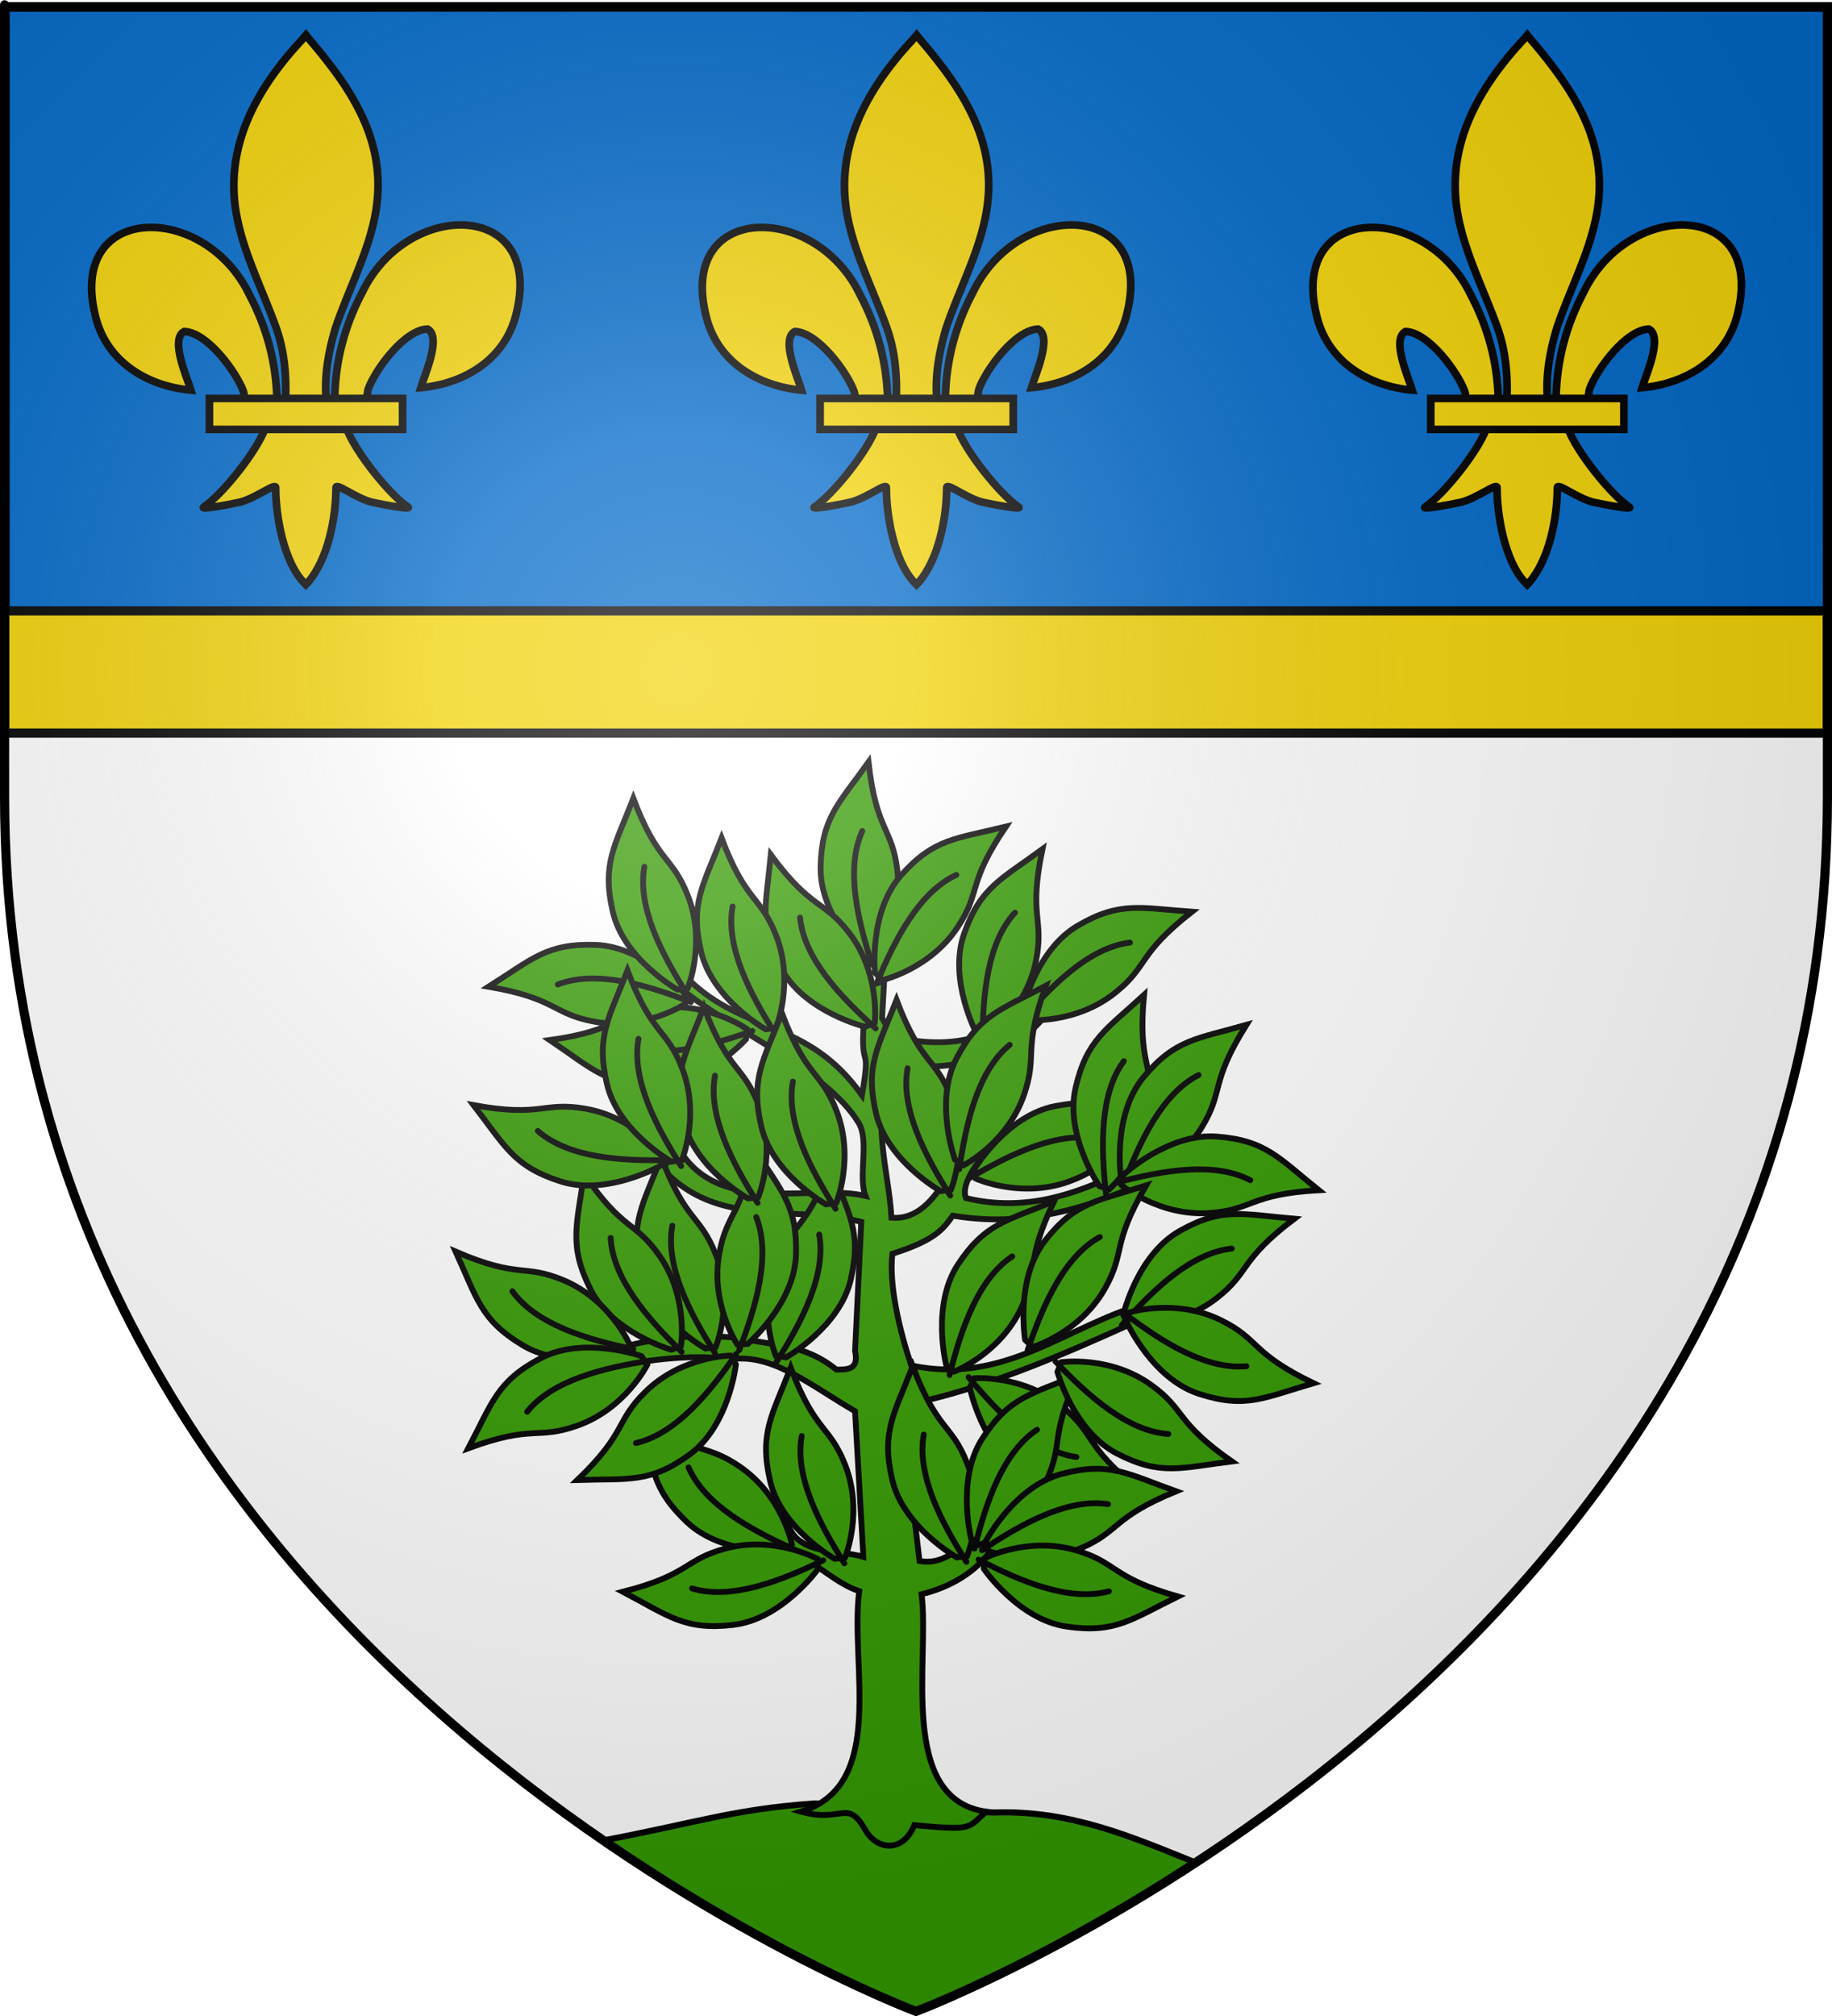 <?xml version="1.0" encoding="UTF-8" standalone="no"?>
<!-- Created with Inkscape (http://www.inkscape.org/) -->
<svg
   xmlns:svg="http://www.w3.org/2000/svg"
   xmlns="http://www.w3.org/2000/svg"
   xmlns:xlink="http://www.w3.org/1999/xlink"
   version="1.0"
   width="600"
   height="660"
   id="svg2">
  <defs
     id="defs6">
    <linearGradient
       id="linearGradient2893">
      <stop
         style="stop-color:#ffffff;stop-opacity:0.314"
         offset="0"
         id="stop2895" />
      <stop
         style="stop-color:#ffffff;stop-opacity:0.251"
         offset="0.19"
         id="stop2897" />
      <stop
         style="stop-color:#6b6b6b;stop-opacity:0.125"
         offset="0.6"
         id="stop2901" />
      <stop
         style="stop-color:#000000;stop-opacity:0.125"
         offset="1"
         id="stop2899" />
    </linearGradient>
    <radialGradient
       cx="221.445"
       cy="226.331"
       r="300"
       fx="221.445"
       fy="226.331"
       id="radialGradient3163"
       xlink:href="#linearGradient2893"
       gradientUnits="userSpaceOnUse"
       gradientTransform="matrix(1.353,0,0,1.349,-77.629,-85.747)" />
  </defs>
  <g
     style="display:inline"
     id="layer3">
    <path
       d="M 300,658.5 C 300,658.5 598.5,546.18 598.5,260.728 C 598.5,-24.723 598.5,2.176 598.5,2.176 L 1.5,2.176 L 1.5,260.728 C 1.5,546.18 300,658.5 300,658.5 z "
       style="fill:#ffffff;fill-opacity:1;fill-rule:evenodd;stroke:none;stroke-width:1px;stroke-linecap:butt;stroke-linejoin:miter;stroke-opacity:1"
       id="path2855" />
    <rect
       width="597.093"
       height="197.635"
       x="1.704"
       y="2.365"
       style="fill:#0169c9;fill-opacity:1;fill-rule:evenodd;stroke:#000000;stroke-width:3;stroke-linecap:round;stroke-linejoin:round;stroke-miterlimit:4;stroke-dasharray:none;stroke-opacity:1"
       id="rect2241" />
    <path
       d="M 1.5,200 L 1.5,240 L 598.5,240 C 598.5,203.244 598.5,224.36 598.5,200 L 1.5,200 z "
       style="opacity:1;fill:#f2d207;fill-opacity:1;fill-rule:evenodd;stroke:#000000;stroke-width:3;stroke-linecap:round;stroke-linejoin:round;stroke-miterlimit:4;stroke-dasharray:none;stroke-dashoffset:0;stroke-opacity:1"
       id="rect2222" />
    <path
       d="M 197.594,602.531 C 253.71,641.075 300,658.5 300,658.5 C 300,658.5 340.469,643.261 391.594,609.781 C 370.945,601.477 350.654,592.483 325.406,593.375 L 266.924,590.4 C 240.618,592.244 228.924,596.542 197.594,602.531 z "
       style="fill:#339900;fill-rule:evenodd;stroke:#000000;stroke-width:2;stroke-linecap:butt;stroke-linejoin:miter;stroke-miterlimit:4;stroke-dasharray:none;stroke-opacity:1"
       id="path3371" />
  </g>
  <g
     style="display:inline"
     id="layer4">
    <g
       transform="matrix(1.907,0,0,1.907,-686.402,-750.044)"
       style="display:inline"
       id="g3327">
      <path
         d="M 497.5,704.326 C 512.322,699.828 505.869,679.188 507.5,666.469 C 501.217,664.309 499.009,658.777 488.929,659.148 C 489.306,656.333 485.844,651.325 494.913,653.477 C 495.882,660.536 503.472,659.177 508.214,660.576 L 506.786,635.576 C 499.762,631.56 492.738,625.651 485.714,626.648 C 479.405,625.885 473.095,626.468 466.786,627.719 C 460.199,627.707 464.875,625.961 466.429,624.696 C 473.609,622.643 480.527,622.393 487.038,623.015 C 492.633,624.38 497.976,623.885 503.571,628.434 C 505.49,628.421 507.488,628.508 506.786,625.219 L 507.857,603.076 C 496.414,600.038 483.12,604.408 473.571,593.791 L 476.786,590.934 C 483.75,602.105 499.523,596.471 508.571,598.612 C 507.284,595.307 509.263,589.119 507.416,586.094 C 501.637,576.623 485.165,570.176 476.071,562.362 L 478.14,561.422 C 488.022,571.013 498.56,568.136 507.974,581.334 C 509.879,570.263 506.89,580.148 508.867,562.763 L 511.786,561.648 L 511.429,568.076 L 513.214,571.291 C 525.472,574.118 533.023,570.356 538.571,563.791 L 540.628,566.161 C 534.756,574.538 525.437,577.217 513.571,576.291 C 509.062,584.505 512.607,594.148 513.036,602.362 C 520.47,602.978 523.302,592.851 527.143,588.076 L 530.357,589.862 C 528.105,592.481 524.871,596.363 525.819,598.982 C 536.245,601.534 545.083,598.047 552.23,594.696 L 553.929,597.362 C 544.466,601.531 534.369,603.841 523.571,602.005 C 521.879,604.357 520.559,606.204 513.189,608.556 C 512.601,614.064 514.401,621.558 516.429,627.719 C 532.474,631.141 542.964,621.02 556.297,617.211 L 554.191,620.596 C 543.328,625.491 530.954,630.906 518.75,633.791 C 517.304,634.708 515.329,635.104 515.179,638.612 L 517.857,661.291 C 521.992,662.044 524.662,659.135 527.5,656.648 L 530.092,659.545 C 528.812,661.33 525.4,665.219 518.214,667.005 C 519.64,678.265 514.056,702.128 529.286,704.326 C 526.078,707.169 527.259,707.586 516.964,706.648 C 514.926,711.58 510.437,710.796 508.577,707.511 C 505.445,701.983 504.64,706.324 497.5,704.326 z "
         style="fill:#339900;fill-rule:evenodd;stroke:#000000;stroke-width:1px;stroke-linecap:butt;stroke-linejoin:miter;stroke-opacity:1"
         id="path2237" />
      <g
         transform="translate(2.778,1.01)"
         id="g3218">
        <path
           d="M 502.298,659.665 C 502.298,659.665 505.51,651.895 502.298,643.755 C 499.584,636.874 497.184,638.263 492.954,627.088 C 489.735,635.359 487.525,638.326 489.419,646.533 C 491.313,654.741 500.531,659.918 500.531,659.918 L 502.298,659.665 z "
           style="fill:#339900;fill-rule:evenodd;stroke:#000000;stroke-width:1px;stroke-linecap:butt;stroke-linejoin:miter;stroke-opacity:1"
           id="path2240" />
        <path
           d="M 494.848,638.831 C 493.606,645.734 497.799,653.773 502.172,660.676"
           style="fill:none;fill-rule:evenodd;stroke:#000000;stroke-width:1px;stroke-linecap:round;stroke-linejoin:miter;stroke-opacity:1"
           id="path2242" />
      </g>
      <use
         transform="matrix(0.832,-0.555,0.555,0.832,-290.952,389.051)"
         id="use3222"
         x="0"
         y="0"
         width="1"
         height="1"
         xlink:href="#g3218" />
      <use
         transform="translate(-22.223,-36.113)"
         id="use3224"
         x="0"
         y="0"
         width="1"
         height="1"
         xlink:href="#g3218" />
      <use
         transform="matrix(0.973,-0.232,0.232,0.973,-167.825,98.711)"
         id="use3226"
         x="0"
         y="0"
         width="1"
         height="1"
         xlink:href="#g3218" />
      <use
         transform="matrix(0.696,-0.718,0.718,0.696,-357.817,526.954)"
         id="use3228"
         x="0"
         y="0"
         width="1"
         height="1"
         xlink:href="#g3218" />
      <use
         transform="matrix(0.656,0.755,0.755,-0.656,-359.053,679.698)"
         id="use3230"
         x="0"
         y="0"
         width="1"
         height="1"
         xlink:href="#g3218" />
      <use
         transform="matrix(-1,0,0,1,998.253,-34.598)"
         id="use3232"
         x="0"
         y="0"
         width="1"
         height="1"
         xlink:href="#g3218" />
      <use
         transform="matrix(-0.981,0.195,0.195,0.981,853.216,-122.481)"
         id="use3234"
         x="0"
         y="0"
         width="1"
         height="1"
         xlink:href="#g3218" />
      <use
         transform="matrix(0.221,-0.975,0.975,0.221,-267.593,916.39)"
         id="use3298"
         x="0"
         y="0"
         width="1"
         height="1"
         xlink:href="#g3218" />
      <use
         transform="matrix(-3.165812e-2,0.999,-0.999,-3.165812e-2,1203.561,112.01)"
         id="use3308"
         x="0"
         y="0"
         width="1"
         height="1"
         xlink:href="#g3218" />
      <use
         transform="matrix(0.898,0.441,-0.441,0.898,388.243,-218.544)"
         id="use3238"
         x="0"
         y="0"
         width="1"
         height="1"
         xlink:href="#g3218" />
      <use
         transform="matrix(0.297,0.955,-0.955,0.297,1017.254,-110.141)"
         id="use3306"
         x="0"
         y="0"
         width="1"
         height="1"
         xlink:href="#g3218" />
      <use
         transform="matrix(0.605,0.797,-0.797,0.605,774.676,-205.85)"
         id="use3240"
         x="0"
         y="0"
         width="1"
         height="1"
         xlink:href="#g3218" />
      <use
         transform="matrix(-0.3,0.954,-0.954,-0.3,1334.361,313.139)"
         id="use3242"
         x="0"
         y="0"
         width="1"
         height="1"
         xlink:href="#g3218" />
      <use
         transform="matrix(0.309,-0.951,-0.951,-0.309,999.518,1314.397)"
         id="use3314"
         x="0"
         y="0"
         width="1"
         height="1"
         xlink:href="#g3218" />
      <use
         transform="translate(20.961,-0.253)"
         id="use3244"
         x="0"
         y="0"
         width="1"
         height="1"
         xlink:href="#g3218" />
      <use
         transform="matrix(0.691,0.723,-0.723,0.691,656.784,-163.153)"
         id="use3246"
         x="0"
         y="0"
         width="1"
         height="1"
         xlink:href="#g3218" />
      <use
         transform="matrix(2.6777506e-2,1,-1,2.6777506e-2,1176.75,136.777)"
         id="use3248"
         x="0"
         y="0"
         width="1"
         height="1"
         xlink:href="#g3218" />
      <use
         transform="matrix(-8.4595292e-2,-0.996,-0.996,8.4595292e-2,1229.755,1108.004)"
         id="use3250"
         x="0"
         y="0"
         width="1"
         height="1"
         xlink:href="#g3218" />
      <use
         transform="matrix(0.112,-0.994,0.994,0.112,-212.946,1088.986)"
         id="use3252"
         x="0"
         y="0"
         width="1"
         height="1"
         xlink:href="#g3218" />
      <use
         transform="matrix(0.516,-0.857,0.857,0.516,-352.81,683.777)"
         id="use3254"
         x="0"
         y="0"
         width="1"
         height="1"
         xlink:href="#g3218" />
      <use
         transform="matrix(0.969,0.247,-0.247,0.969,183.874,-206.936)"
         id="use3312"
         x="0"
         y="0"
         width="1"
         height="1"
         xlink:href="#g3218" />
      <use
         transform="matrix(0.962,-0.272,0.272,0.962,-155.418,70.669)"
         id="use3256"
         x="0"
         y="0"
         width="1"
         height="1"
         xlink:href="#g3218" />
      <use
         transform="matrix(0.575,0.818,-0.818,0.575,761.434,-231.455)"
         id="use3258"
         x="0"
         y="0"
         width="1"
         height="1"
         xlink:href="#g3218" />
      <use
         transform="translate(18.183,-63.135)"
         id="use3260"
         x="0"
         y="0"
         width="1"
         height="1"
         xlink:href="#g3218" />
      <use
         transform="matrix(0.843,0.538,-0.538,0.843,458.986,-257.112)"
         id="use3304"
         x="0"
         y="0"
         width="1"
         height="1"
         xlink:href="#g3218" />
      <use
         transform="matrix(0.759,0.651,-0.651,0.759,572.191,-236.917)"
         id="use3262"
         x="0"
         y="0"
         width="1"
         height="1"
         xlink:href="#g3218" />
      <use
         transform="matrix(0.69,0.724,-0.724,0.69,653.67,-192.774)"
         id="use3264"
         x="0"
         y="0"
         width="1"
         height="1"
         xlink:href="#g3218" />
      <use
         transform="matrix(0.628,0.778,-0.778,0.628,734.117,-183.302)"
         id="use3266"
         x="0"
         y="0"
         width="1"
         height="1"
         xlink:href="#g3218" />
      <use
         transform="matrix(0.281,0.96,-0.96,0.281,1045.909,-49.859)"
         id="use3268"
         x="0"
         y="0"
         width="1"
         height="1"
         xlink:href="#g3218" />
      <use
         transform="matrix(0.245,-0.969,-0.969,-0.245,1058.673,1278.451)"
         id="use3270"
         x="0"
         y="0"
         width="1"
         height="1"
         xlink:href="#g3218" />
      <use
         transform="matrix(8.7089271e-2,-0.996,-0.996,-8.7089271e-2,1167.938,1179.219)"
         id="use3272"
         x="0"
         y="0"
         width="1"
         height="1"
         xlink:href="#g3218" />
      <use
         transform="matrix(-0.392,-0.92,0.92,-0.392,75.567,1349.679)"
         id="use3274"
         x="0"
         y="0"
         width="1"
         height="1"
         xlink:href="#g3218" />
      <use
         transform="matrix(0.191,0.982,0.982,-0.191,-267.64,195.865)"
         id="use3310"
         x="0"
         y="0"
         width="1"
         height="1"
         xlink:href="#g3218" />
      <use
         transform="translate(-27.022,-97.732)"
         id="use3294"
         x="0"
         y="0"
         width="1"
         height="1"
         xlink:href="#g3218" />
      <use
         transform="translate(-11.869,-90.914)"
         id="use3296"
         x="0"
         y="0"
         width="1"
         height="1"
         xlink:href="#g3218" />
      <use
         transform="translate(-14.9,-61.872)"
         id="use3300"
         x="0"
         y="0"
         width="1"
         height="1"
         xlink:href="#g3218" />
      <use
         transform="translate(-28.032,-68.185)"
         id="use3236"
         x="0"
         y="0"
         width="1"
         height="1"
         xlink:href="#g3218" />
      <use
         transform="translate(-1.515,-60.862)"
         id="use3302"
         x="0"
         y="0"
         width="1"
         height="1"
         xlink:href="#g3218" />
    </g>
    <g
       transform="matrix(0.199,0,0,0.197,28.627,10.113)"
       style="stroke:#000000;stroke-width:12.638;stroke-miterlimit:4;stroke-dasharray:none;stroke-opacity:1;display:inline"
       id="g1878">
      <path
         d="M 407.029,608.699 C 408.454,546.743 423.78,489.16 452.319,434.591 C 527.033,277.405 755.239,281.159 704.934,473.402 C 686.397,544.241 623.425,585.876 548.615,593.017 C 554.015,574.352 583.715,508.365 559.74,495.455 C 521.401,496.904 473.795,563.161 462.347,594.756 C 460.694,599.292 461.156,604.534 459.311,608.996"
         style="opacity:1;fill:#f2d207;fill-opacity:1;fill-rule:evenodd;stroke:#000000;stroke-width:12.638;stroke-linecap:butt;stroke-linejoin:miter;stroke-miterlimit:4;stroke-dasharray:none;stroke-opacity:1;display:inline"
         id="path1876" />
      <g
         transform="translate(-38.532,-48.577)"
         style="opacity:1;stroke:#000000;stroke-width:12.638;stroke-miterlimit:4;stroke-dasharray:none;stroke-opacity:1;display:inline"
         id="g3228">
        <g
           transform="translate(0,4)"
           style="fill:#f2d207;fill-opacity:1;stroke:#000000;stroke-width:12.638;stroke-miterlimit:4;stroke-dasharray:none;stroke-opacity:1"
           id="g13018">
          <path
             d="M 350.523,657.372 C 349.098,595.416 333.772,537.833 305.233,483.264 C 230.519,326.078 2.313,329.832 52.618,522.075 C 71.155,592.914 134.127,634.549 208.937,641.69 C 203.537,623.025 173.837,557.038 197.813,544.128 C 236.151,545.577 283.757,611.833 295.205,643.429 C 296.858,647.965 296.396,653.207 298.241,657.669"
             style="fill:#f2d207;fill-opacity:1;fill-rule:evenodd;stroke:#000000;stroke-width:12.638;stroke-linecap:butt;stroke-linejoin:miter;stroke-miterlimit:4;stroke-dasharray:none;stroke-opacity:1"
             id="path1902" />
          <path
             d="M 393.626,57.12 C 314.912,141.97 262.061,240.082 284.845,355.151 C 297.414,418.635 327.886,477.431 349.376,538.589 C 362.812,576.959 366.248,617.041 364.657,657.37 L 431.438,657.37 C 428.242,616.744 435.245,577.372 446.72,538.589 C 467.194,477.051 498.345,418.683 511.251,355.151 C 535.379,236.372 478.744,146.792 402.813,57.495 L 398.173,51.577 L 393.626,57.12 z "
             style="fill:#f2d207;fill-opacity:1;fill-rule:nonzero;stroke:#000000;stroke-width:12.638;stroke-linecap:butt;stroke-linejoin:miter;stroke-miterlimit:4;stroke-dasharray:none;stroke-opacity:1"
             id="path3734" />
          <path
             d="M 331.345,704.401 C 317.383,743.531 260.456,815.193 230.22,835.62 C 222.377,840.918 267.706,832.569 288.001,828.12 C 314.62,822.286 349.218,793.923 348.407,803.933 C 348.332,849.771 361.218,926.257 394.813,961.401 L 397.995,964.789 L 401.282,961.401 C 434.86,922.23 447.52,853.359 447.688,803.933 C 446.877,793.923 481.476,822.286 508.095,828.12 C 528.39,832.569 573.718,840.918 565.876,835.62 C 535.639,815.193 478.744,743.531 464.782,704.401 L 331.345,704.401 z "
             style="fill:#f2d207;fill-opacity:1;fill-rule:evenodd;stroke:#000000;stroke-width:12.638;stroke-linecap:butt;stroke-linejoin:miter;stroke-miterlimit:4;stroke-dasharray:none;stroke-opacity:1"
             id="path6395" />
          <rect
             width="317.888"
             height="51.503"
             x="239.352"
             y="655.379"
             style="fill:#f2d207;fill-opacity:1;stroke:#000000;stroke-width:12.638;stroke-miterlimit:4;stroke-dasharray:none;stroke-opacity:1"
             id="rect4623" />
        </g>
      </g>
    </g>
    <use
       transform="translate(200,2.2868811e-6)"
       style="display:inline"
       id="use3235"
       x="0"
       y="0"
       width="600"
       height="660"
       xlink:href="#g1878" />
    <use
       transform="translate(400,2.2868811e-6)"
       style="display:inline"
       id="use3237"
       x="0"
       y="0"
       width="600"
       height="660"
       xlink:href="#g1878" />
    <use
       transform="matrix(3.099,0,0,3.463,-657.414,-1341.476)"
       style="stroke:#000000;stroke-width:0.611;stroke-miterlimit:4;stroke-dasharray:none;stroke-opacity:1"
       id="use10032"
       x="0"
       y="0"
       width="744.094"
       height="1052.362"
       xlink:href="#use10030" />
    <use
       transform="translate(0,13.851)"
       style="stroke:#000000;stroke-width:0.611;stroke-miterlimit:4;stroke-dasharray:none;stroke-opacity:1"
       id="use10034"
       x="0"
       y="0"
       width="744.094"
       height="1052.362"
       xlink:href="#use10032" />
    <use
       transform="translate(0,13.851)"
       style="stroke:#000000;stroke-width:0.611;stroke-miterlimit:4;stroke-dasharray:none;stroke-opacity:1"
       id="use10036"
       x="0"
       y="0"
       width="744.094"
       height="1052.362"
       xlink:href="#use10034" />
    <use
       transform="translate(0,13.851)"
       style="stroke:#000000;stroke-width:0.611;stroke-miterlimit:4;stroke-dasharray:none;stroke-opacity:1"
       id="use10038"
       x="0"
       y="0"
       width="744.094"
       height="1052.362"
       xlink:href="#use10036" />
    <use
       transform="translate(0,13.851)"
       style="stroke:#000000;stroke-width:0.611;stroke-miterlimit:4;stroke-dasharray:none;stroke-opacity:1"
       id="use10040"
       x="0"
       y="0"
       width="744.094"
       height="1052.362"
       xlink:href="#use10038" />
    <use
       transform="translate(0,13.851)"
       style="stroke:#000000;stroke-width:0.611;stroke-miterlimit:4;stroke-dasharray:none;stroke-opacity:1"
       id="use10042"
       x="0"
       y="0"
       width="744.094"
       height="1052.362"
       xlink:href="#use10040" />
    <use
       transform="translate(0,13.851)"
       style="stroke:#000000;stroke-width:0.611;stroke-miterlimit:4;stroke-dasharray:none;stroke-opacity:1"
       id="use10044"
       x="0"
       y="0"
       width="744.094"
       height="1052.362"
       xlink:href="#use10042" />
  </g>
  <g
     id="layer2">
    <path
       d="M 300,658.5 C 300,658.5 598.5,546.18 598.5,260.728 C 598.5,-24.723 598.5,2.176 598.5,2.176 L 1.5,2.176 L 1.5,260.728 C 1.5,546.18 300,658.5 300,658.5 z "
       style="opacity:1;fill:url(#radialGradient3163);fill-opacity:1;fill-rule:evenodd;stroke:none;stroke-width:1px;stroke-linecap:butt;stroke-linejoin:miter;stroke-opacity:1"
       id="path2875" />
  </g>
  <g
     id="layer1">
    <path
       d="M 300,658.5 C 300,658.5 1.5,546.18 1.5,260.728 C 1.5,-24.723 1.5,2.176 1.5,2.176 L 598.5,2.176 L 598.5,260.728 C 598.5,546.18 300,658.5 300,658.5 z "
       style="opacity:1;fill:none;fill-opacity:1;fill-rule:evenodd;stroke:#000000;stroke-width:3;stroke-linecap:butt;stroke-linejoin:miter;stroke-miterlimit:4;stroke-dasharray:none;stroke-opacity:1"
       id="path1411" />
  </g>
</svg>
